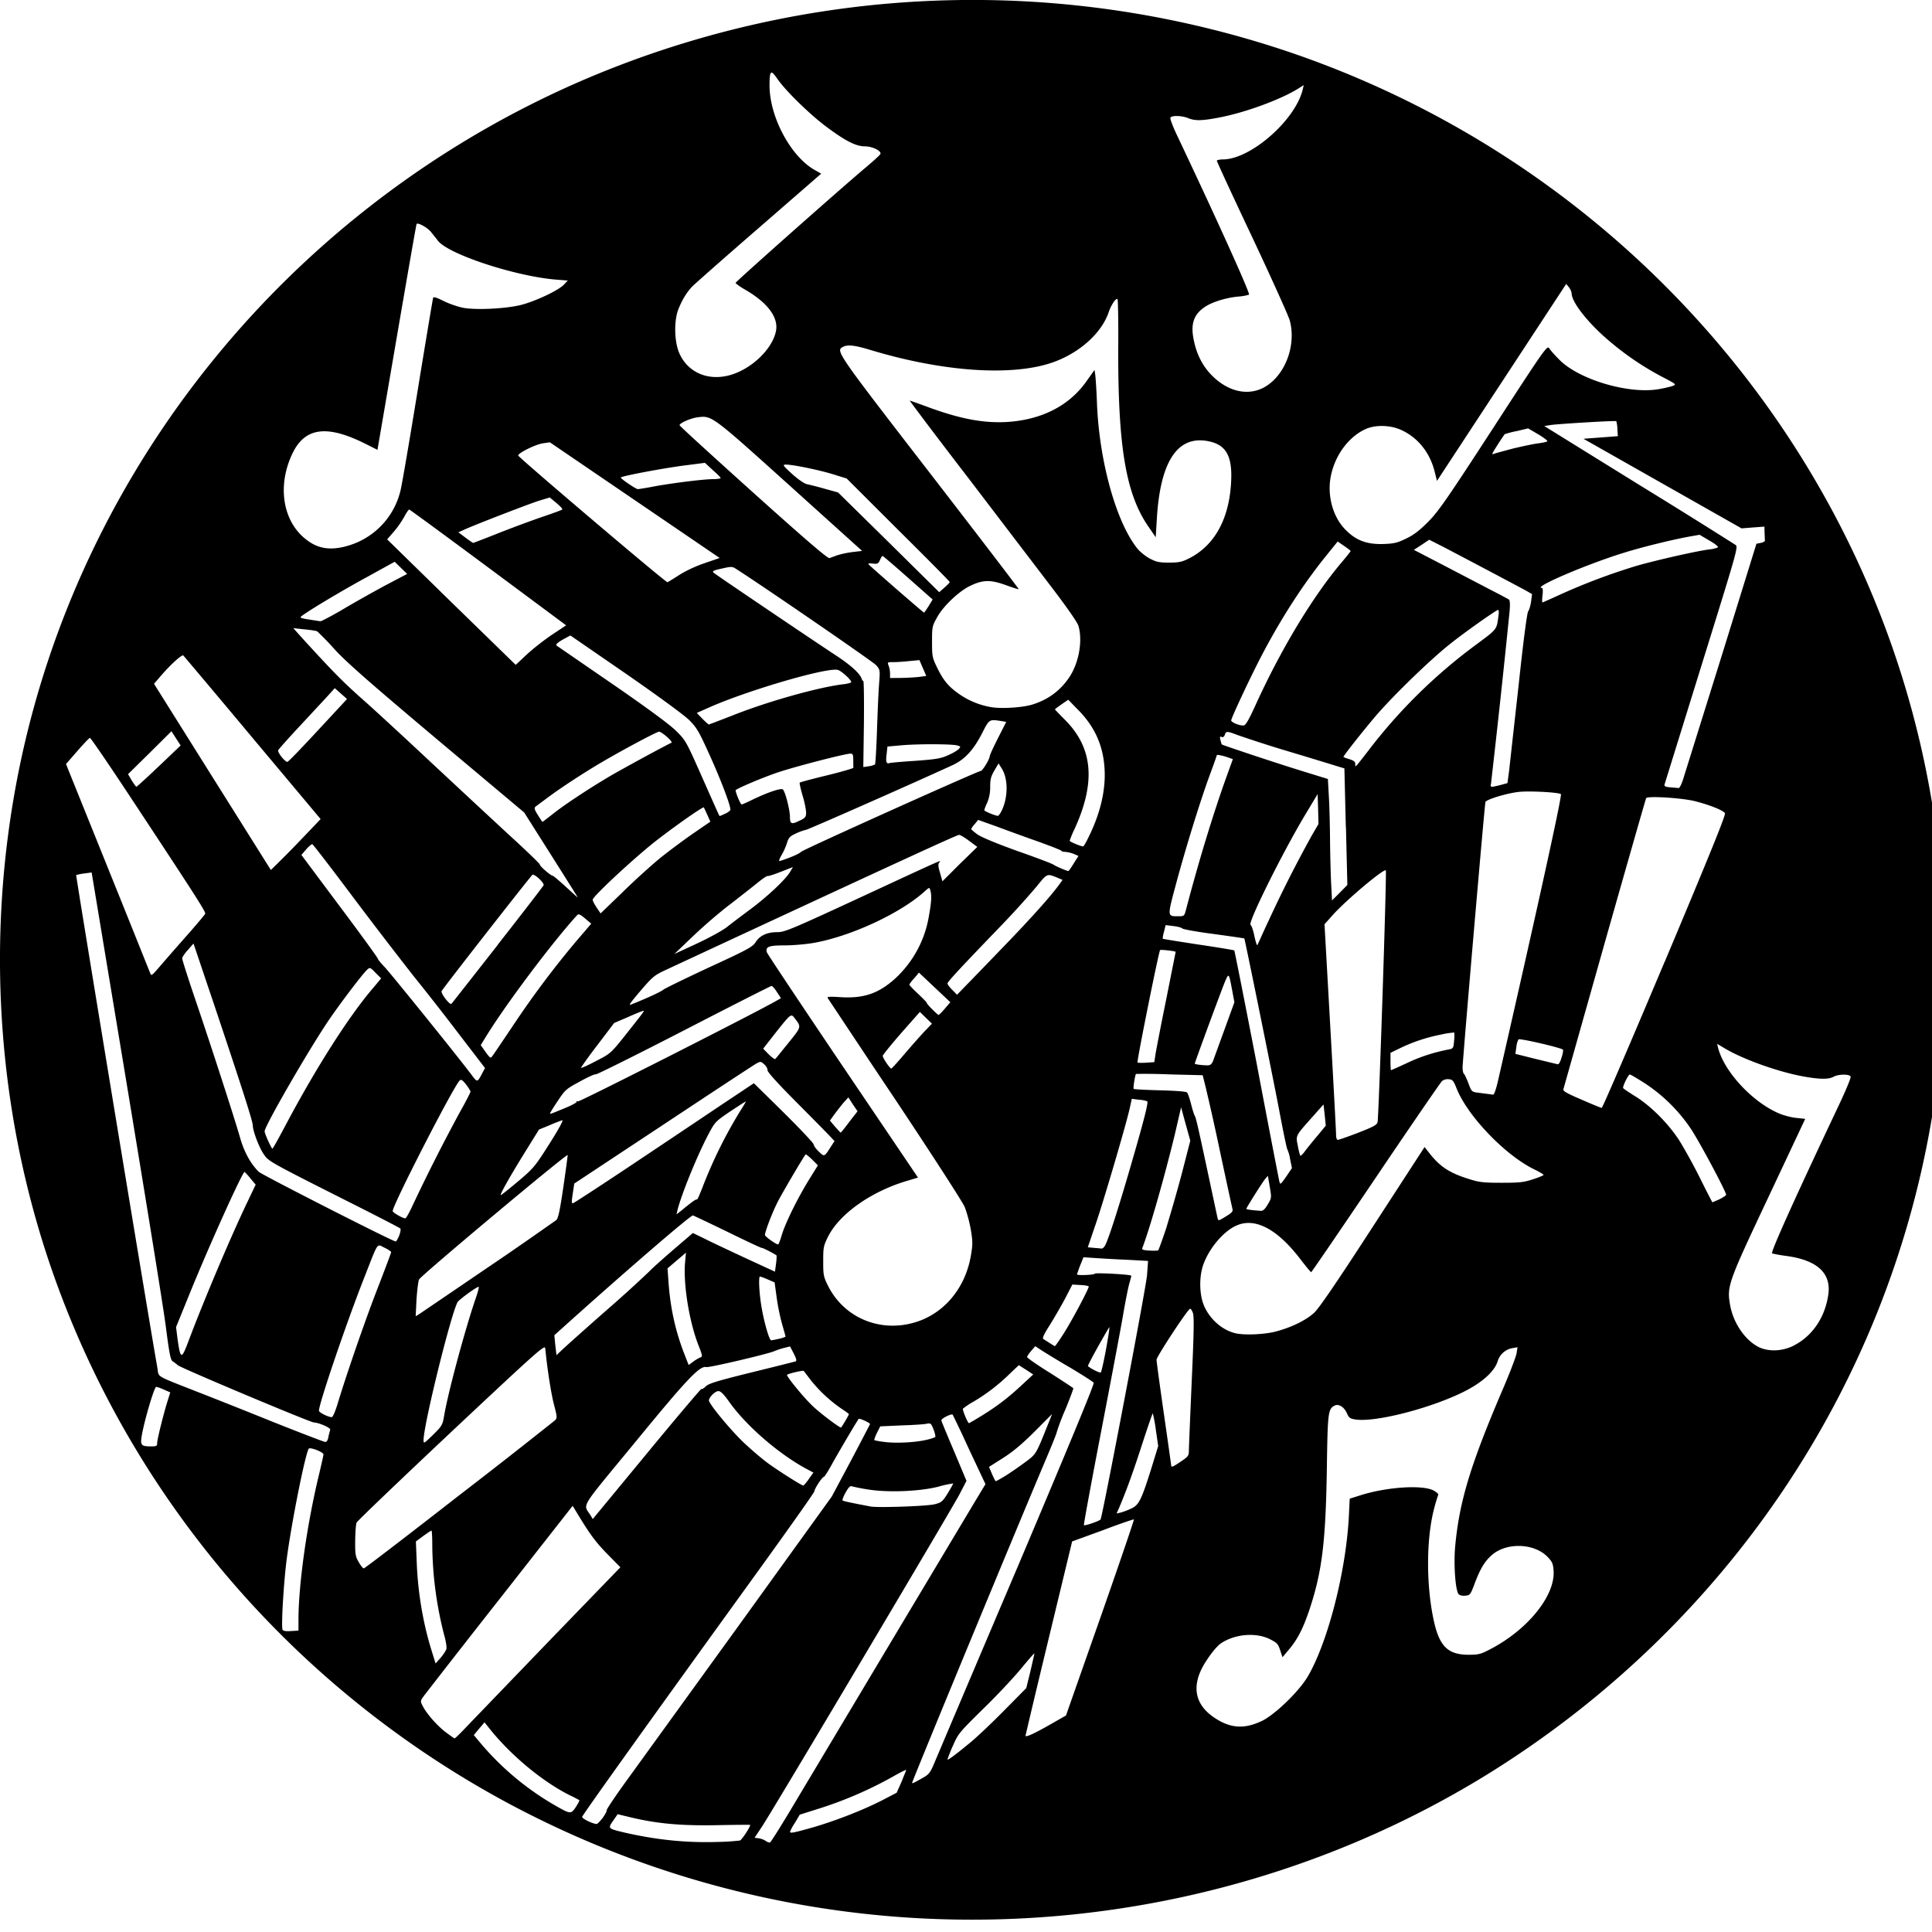 <svg xmlns="http://www.w3.org/2000/svg" width="64pt" height="64pt" viewBox="0 0 64 64"><path d="M30.488 63.547a32.5 32.5 0 0 1-13.843-3.914c-6.832-3.73-12.063-9.774-14.73-17.012C-.079 37.203-.528 31.223.624 25.52 2.652 15.484 9.575 6.95 19.066 2.762A32.708 32.708 0 0 1 43.2 1.895C54.09 5.793 62.06 15.21 63.977 26.453c.332 1.942.437 3.242.437 5.344 0 2.098-.105 3.402-.437 5.34-1.516 8.847-6.77 16.644-14.493 21.508-5.617 3.53-12.297 5.253-18.996 4.902zm-5.976-2.578c.058-.016.34-.442.34-.516 0-.008-.485-.004-1.086.008-1.192.023-1.973-.047-2.836-.25l-.47-.113-.148.215c-.183.261-.18.261.399.398 1.066.242 2.047.34 3.094.305.238-.004.472-.02.707-.047zm1.672-1.004l3.191-5.34 2.914-4.871.356-.59-.536-1.137c-.18-.394-.359-.777-.55-1.164-.047-.043-.391.133-.375.192.007.035.199.5.425 1.03l.407.97-.235.453c-.273.515-6.183 10.469-6.547 11.012l-.238.359.133.016c.074.011.18.046.23.085.059.04.121.063.149.055.023-.008.328-.488.676-1.07zm.714.578c.75-.215 1.676-.574 2.317-.902l.488-.254.16-.36c.078-.199.153-.375.157-.39 0-.024-.192.074-.426.207-.805.453-1.66.82-2.543 1.093l-.559.176-.156.266a1.56 1.56 0 0 0-.164.297c-.004.062.101.043.726-.133zm-6.93-.328c.083-.117.141-.227.126-.242-.016-.016.27-.446.64-.957l3.75-5.184 3.07-4.258.63-1.18c.343-.648.628-1.199.636-1.218.008-.043-.351-.203-.375-.172-.062.074-.699 1.16-.886 1.5-.125.23-.247.418-.266.418-.055 0-.313.394-.316.48-.004.047-1.07 1.547-2.375 3.348-3.235 4.477-5.301 7.367-5.317 7.434-.012.058.34.23.477.238.031 0 .12-.094.207-.207zm-.863-.403c.06-.093.094-.171.086-.18-.093-.05-.191-.105-.289-.148-.933-.46-2.015-1.363-2.73-2.277l-.121-.152-.18.21-.176.212.262.312a9.295 9.295 0 0 0 2.469 2.04c.488.276.492.276.68-.017zm11.442-.906c.242-.136.265-.168.445-.601.106-.25 1.336-3.153 2.738-6.446 1.637-3.87 2.528-6.011 2.5-6.054-.023-.035-.363-.25-.753-.485a33.713 33.713 0 0 1-.946-.57l-.238-.156-.133.156c-.074.086-.137.18-.137.203 0 .027.34.266.758.524.414.265.762.492.774.511.008.012-.11.328-.262.7a7.488 7.488 0 0 0-.285.746c0 .039-.184.492-.403 1.007-.742 1.743-4.023 9.668-4.378 10.582-.032.079-.012.07.32-.117zm1.621-1.203c.227-.191.734-.672 1.117-1.062l.711-.72.137-.554c.07-.308.133-.578.133-.594 0-.02-.203.211-.446.508-.25.301-.816.907-1.265 1.34-.785.774-.813.809-.989 1.211-.07.148-.125.297-.18.45 0 .046.27-.157.782-.579zm-16.723-.492l2.73-2.836 2.376-2.457-.446-.453c-.394-.406-.57-.645-1.054-1.45l-.082-.132-2.383 3.039a549.527 549.527 0 0 0-2.527 3.234c-.133.18-.141.192-.067.336.121.254.465.649.754.875.156.117.297.219.313.219.02 0 .191-.168.386-.375zm19.332-.078l.535-.305 1.137-3.234c.625-1.782 1.125-3.25 1.114-3.262-.012-.008-.477.148-1.032.36l-1.015.37-.774 3.204c-.258 1.074-.52 2.152-.77 3.23-.003.063.266-.055.805-.363zm7.02-.121c.441-.215 1.23-.977 1.523-1.473.668-1.137 1.27-3.484 1.364-5.328l.027-.566.375-.118c.902-.28 2.086-.347 2.426-.14.09.054.144.11.133.125A5.962 5.962 0 0 0 47.5 50c-.25.977-.258 2.457-.02 3.61.188.917.465 1.203 1.168 1.206.32 0 .403-.02.672-.16 1.266-.64 2.2-1.789 2.145-2.62-.016-.243-.047-.302-.207-.47-.442-.445-1.336-.476-1.824-.066-.246.21-.403.469-.586.965-.141.367-.149.379-.309.394-.102.012-.191-.015-.223-.054-.105-.125-.168-1.004-.109-1.602.137-1.46.5-2.664 1.54-5.101.253-.582.472-1.157.491-1.27l.032-.203-.157.027a.626.626 0 0 0-.5.434c-.105.351-.554.746-1.215 1.058-1.113.532-2.855.97-3.492.875-.18-.027-.218-.054-.281-.191-.09-.219-.277-.34-.414-.27-.219.118-.23.215-.258 2.122-.039 2.414-.16 3.386-.578 4.644-.215.637-.398.988-.695 1.336l-.196.234-.078-.234c-.066-.207-.101-.242-.336-.363-.468-.235-1.172-.172-1.629.14-.191.133-.554.633-.683.946-.262.617-.098 1.136.472 1.515.528.356.997.383 1.57.106zm-27.008-2.387c.012-.055-.016-.262-.074-.457a12.314 12.314 0 0 1-.395-2.941c0-.29-.011-.524-.027-.524s-.137.082-.273.18l-.243.18.028.703c.039.992.207 2 .496 2.925l.129.414.168-.19c.09-.106.175-.24.191-.29zm-4.902-.96c0-1.169.277-3.15.683-4.83.078-.327.145-.62.145-.655 0-.078-.434-.246-.485-.192-.109.125-.582 2.485-.738 3.703-.097.774-.18 2.168-.133 2.293.02.043.098.059.274.047l.254-.015zm5.312-4.122c1.067-.82 2.125-1.648 3.18-2.488.082-.078.082-.106-.031-.54-.098-.378-.227-1.226-.285-1.847-.012-.133-.208.039-3.11 2.762-1.7 1.601-3.117 2.953-3.14 3.008-.024.05-.043.324-.047.605-.004.45.011.523.117.703.066.117.137.211.172.207.027 0 1.441-1.082 3.144-2.41zm21.258.793c.055-.059 1.508-7.68 1.54-8.094l.034-.472-.652-.036c-.36-.015-.715-.035-1.074-.058l-.414-.028-.11.274c-.039.094-.07.195-.105.293 0 .043.578.02.594-.024.015-.035 1.16.024 1.203.067.007.008-.02.117-.059.246-.039.129-.14.637-.223 1.129-.086.488-.414 2.23-.73 3.87-.316 1.642-.566 2.997-.555 3.02.016.032.492-.128.551-.187zm-13.223-4.324c.016.015.086-.024.153-.094.101-.09.39-.18 1.515-.457.489-.121.97-.238 1.453-.363.043-.016.028-.086-.062-.262l-.121-.234-.184.046a2.365 2.365 0 0 0-.355.118c-.258.101-2.137.543-2.235.52-.218-.052-.636.39-2.343 2.472-1.907 2.316-1.739 2.039-1.489 2.445l.07.117 1.79-2.168c.98-1.191 1.797-2.152 1.808-2.14zm14.215 3.972c.274-.117.352-.265.692-1.347l.226-.735-.078-.535a4.54 4.54 0 0 0-.102-.55c-.007-.008-.171.464-.363 1.058-.312.96-.511 1.504-.754 2.078l-.082.184.121-.028c.067-.015.22-.07.34-.125zm-6.48-.156c.218-.055.258-.09.43-.367.101-.168.183-.313.175-.32a3.288 3.288 0 0 0-.48.105c-.625.16-1.672.203-2.344.094a5.977 5.977 0 0 1-.54-.106c-.05-.02-.112.051-.202.215-.074.133-.113.246-.094.258.027.023.375.094.938.2.25.042 1.878-.012 2.117-.079zM26.789 49l.156-.219-.277-.148c-.918-.508-1.945-1.406-2.496-2.172-.195-.277-.297-.379-.375-.379-.106 0-.313.207-.313.309 0 .109.657.91 1.098 1.343.25.243.633.57.848.73.37.27 1.12.743 1.18.747.015 0 .097-.094.18-.211zm6.469-.082c.137-.082.43-.281.648-.441.442-.329.383-.235.852-1.399l.094-.238-.575.578c-.402.402-.715.668-1.043.875l-.472.3.101.239c.059.133.11.234.125.234.012 0 .133-.066.27-.148zm5.867-.508c.23-.152.258-.191.258-.347 0-.098.043-1.13.094-2.301.074-1.645.082-2.16.039-2.27-.032-.086-.07-.144-.094-.137-.09.032-1.11 1.586-1.11 1.688 0 .059.11.867.243 1.789.133.922.242 1.695.242 1.715 0 .07.066.043.328-.137zm-33.918-.613c0-.117.215-.984.36-1.438l.074-.234-.207-.09a1.278 1.278 0 0 0-.258-.094c-.063-.004-.371 1.04-.469 1.555-.07.383-.043.414.29.418.187 0 .21-.012.21-.117zm9.504-.89c.133-.794.707-2.91 1.047-3.895.07-.2.113-.371.101-.383-.03-.031-.652.418-.703.508-.226.422-1.125 4.066-1.125 4.57 0 .125.012.117.313-.176.293-.289.316-.324.367-.625zm15.969.792c.105-.023.203-.05.3-.094.016-.015-.007-.128-.054-.25-.082-.21-.094-.218-.242-.19-.079.019-.461.042-.84.054l-.684.031-.11.215c-.058.12-.097.23-.085.242.012.008.16.04.332.059.367.05 1.008.02 1.383-.067zm-19.801-.101c.016-.082.039-.157.059-.235.023-.062-.352-.23-.54-.242-.144-.012-4.418-1.809-4.511-1.898-.051-.047-.11-.09-.164-.125-.07-.035-.114-.25-.227-1.13-.074-.597-.664-4.23-1.3-8.073l-1.16-6.993-.243.032a1.65 1.65 0 0 0-.27.054C2.508 29 4.918 43.648 5.215 45.32c.05.313-.09.23 1.281.77.484.187 1.625.64 2.535 1.008.91.363 1.696.664 1.739.668.054 0 .09-.051.109-.168zm17.117-.516c.067-.117.125-.223.125-.234 0-.016-.105-.09-.23-.172a4.714 4.714 0 0 1-1.024-.946l-.242-.316c-.027-.027-.555.098-.555.133.004.074.535.726.832 1.012.243.238.895.73.957.73.008 0 .07-.098.137-.207zm4.516-.18c.508-.312.875-.59 1.34-1.023l.375-.348-.239-.156-.238-.152-.293.277c-.36.355-.762.668-1.2.926-.128.07-.245.148-.359.238-.023.035.16.48.2.48.011 0 .199-.109.414-.242zm-21.336-.375c.297-.988.93-2.82 1.34-3.87.242-.626.441-1.153.441-1.177 0-.023-.098-.09-.219-.148-.261-.125-.195-.227-.648.93-.598 1.508-1.524 4.23-1.524 4.468 0 .06.29.208.422.215.035.004.114-.18.188-.418zm25.469-1.863c.074-.422.125-.738.097-.695-.316.527-.719 1.27-.703 1.285.086.082.402.238.426.21.02-.015.101-.374.18-.8zm-13.438.3c.066-.026.063-.066-.066-.39-.313-.8-.512-2.043-.446-2.77l.028-.308-.61.52.032.457c.062.867.23 1.617.52 2.367l.148.379.152-.114c.086-.062.191-.125.242-.14zM6.23 44.462c.512-1.363 1.426-3.523 1.973-4.66l.266-.559-.176-.21a1.982 1.982 0 0 0-.191-.212c-.07 0-1.149 2.387-1.797 3.977l-.473 1.164.05.398c.095.668.13.684.348.102zm13.82-1.023c.497-.43.985-.872 1.462-1.325.082-.09.441-.41.797-.718l.644-.551.402.195c.22.113.832.398 1.36.645l.957.441.035-.262c.02-.144.023-.27.016-.277-.075-.059-.48-.266-.48-.246 0 .015-.509-.223-1.13-.528-.62-.3-1.144-.55-1.16-.55-.09 0-2.344 1.945-4.351 3.754l-.239.214.032.329.039.332.148-.141c.082-.082.742-.672 1.469-1.313zm39.36 1.14c.625-.316 1.047-.933 1.156-1.7.098-.71-.375-1.14-1.406-1.276a4.475 4.475 0 0 1-.457-.082c-.055-.032.703-1.72 2.176-4.836.25-.524.441-.98.426-1.02-.035-.09-.407-.086-.567.004-.168.094-.496.086-1.066-.023-.832-.16-1.992-.579-2.578-.942l-.211-.125.031.133c.2.781 1.121 1.781 2 2.164.16.07.422.14.586.156l.3.032-1.218 2.59c-1.348 2.859-1.379 2.952-1.27 3.577.106.602.504 1.176.961 1.399.329.152.766.133 1.137-.05zm-24.176-.402c.262-.406.832-1.477.832-1.559 0-.02-.12-.043-.273-.05l-.27-.016-.242.469c-.136.253-.367.652-.511.882-.2.313-.25.43-.204.457.036.02.13.082.211.133.078.051.153.098.168.098.012.004.145-.188.29-.414zm-9.425.172a1.02 1.02 0 0 0 .214-.07c0-.012-.054-.204-.117-.423a7.051 7.051 0 0 1-.18-.89l-.066-.485-.226-.097a1.917 1.917 0 0 0-.258-.098c-.051 0-.031.492.039.942.078.5.262 1.171.332 1.171.023 0 .14-.023.262-.05zm16.43-.235c.523-.133 1.023-.375 1.296-.629.156-.144.723-.972 1.778-2.597l1.71-2.633.168-.258.184.234c.348.434.66.633 1.32.836.309.098.47.114 1.047.114.59 0 .735-.016 1.035-.114.196-.062.356-.129.356-.148 0-.016-.137-.098-.305-.18-.965-.468-2.215-1.77-2.578-2.687-.098-.25-.133-.29-.254-.301a.307.307 0 0 0-.23.063c-.047.046-1.04 1.488-2.196 3.203-1.16 1.718-2.12 3.125-2.136 3.125-.016 0-.172-.188-.348-.418-.77-1.012-1.512-1.403-2.129-1.125-.426.187-.902.75-1.094 1.289-.14.386-.136.953.004 1.32.18.465.602.848 1.055.957.297.07.93.043 1.316-.05zm-12.079-.27c1.02-.234 1.793-1.093 1.996-2.218.07-.402.07-.484.004-.89-.047-.255-.11-.5-.2-.747-.07-.168-1.062-1.703-2.315-3.586-.747-1.113-1.485-2.226-2.227-3.343-.027-.043.07-.051.418-.028.789.051 1.289-.129 1.848-.644a3.62 3.62 0 0 0 1.09-2.059c.081-.453.093-.66.046-.832-.03-.11-.035-.11-.207.047-.812.727-2.465 1.488-3.683 1.695-.239.04-.657.078-.934.078-.527 0-.644.043-.594.227.012.047 1.145 1.746 2.512 3.773l2.496 3.692-.402.12c-1.172.356-2.203 1.09-2.578 1.837-.153.308-.16.363-.16.812 0 .45.007.508.156.809.504 1.012 1.61 1.523 2.734 1.258zM16.2 41.958c.75-.504 1.491-1.023 2.23-1.543.062-.059.12-.328.23-1.082.082-.555.145-1.035.145-1.07 0-.078-4.848 3.98-4.922 4.12-.028.052-.063.348-.086.661l-.027.559.14-.086c.078-.055 1.11-.754 2.29-1.559zm22.429-1.262c.18-.597.355-1.199.516-1.804l.285-1.106-.094-.336c-.05-.183-.121-.437-.152-.554l-.059-.215-.2.867c-.34 1.406-.84 3.164-1.085 3.797-.02.05.031.07.234.082.145.008.274.004.293-.008.016-.016.133-.34.262-.723zm-2.012.54c.113-.212.457-1.286.887-2.778.406-1.398.539-1.937.5-1.977a1.029 1.029 0 0 0-.27-.05l-.242-.032-.062.286c-.098.468-.852 3.043-1.133 3.863l-.262.77.2.019c.109.008.226.02.257.023.031.004.09-.047.125-.12zm-10.722-.317c.113-.387.515-1.207.902-1.836l.297-.48-.192-.192c-.109-.105-.203-.18-.215-.168-.066.07-.777 1.281-.921 1.563-.18.351-.426.992-.426 1.105 0 .05.36.309.437.313.016 0 .07-.137.118-.309zm-12.672.012c.043-.11.058-.215.039-.235-.02-.023-.836-.445-1.817-.937-2.527-1.274-2.55-1.293-2.699-1.512-.152-.203-.371-.781-.371-.96-.004-.145-.313-1.114-1.23-3.852l-.735-2.18-.183.21c-.106.114-.192.243-.192.282 0 .043.195.66.438 1.371.535 1.578 1.312 3.973 1.488 4.598.133.457.344.836.61 1.101.109.102 4.429 2.305 4.538 2.309.02 0 .067-.086.114-.195zm27.605-.88c-.016-.058-.203-.921-.418-1.929a82.844 82.844 0 0 0-.484-2.164l-.086-.34-1.094-.027a18.254 18.254 0 0 0-1.113-.016c-.035.035-.102.473-.078.496.02.016.41.035.879.047.554.016.863.04.89.074.028.028.086.204.133.387.047.192.105.363.125.39.035.052.125.446.48 2.114l.27 1.262c.027.105.027.105.273-.047.196-.117.243-.168.223-.246zm-27.14-.16a61.057 61.057 0 0 1 1.578-3.109c.18-.316.32-.597.32-.62 0-.024-.066-.13-.149-.24-.124-.155-.167-.175-.214-.124-.223.234-2.215 4.121-2.215 4.32 0 .047.324.238.418.242.027 0 .144-.21.261-.468zm9.257-.085c.07-.051.133-.086.14-.07.017.015.09-.16.18-.387.337-.88.75-1.72 1.243-2.524.11-.172.199-.324.199-.336 0-.011-.227.137-.512.325-.496.335-.511.355-.726.757-.375.711-.89 1.977-1.028 2.52l-.03.137.202-.16c.11-.094.258-.208.332-.262zm19.051.093c.129-.218.129-.222.066-.586L42 38.95l-.094.11c-.097.12-.62.949-.62.984 0 .02.183.047.472.066.078.008.14-.047.238-.21zM20.75 38.707c.93-.621 2.262-1.512 2.953-1.977l1.27-.847.988.972c.543.54.992 1.012.992 1.055 0 .04.074.145.168.235.192.183.18.19.418-.184l.106-.16-.165-.176c-.09-.098-.593-.605-1.113-1.129-.601-.605-.949-.988-.941-1.043.004-.047-.04-.133-.106-.191-.11-.102-.125-.106-.258-.035-.074.039-1.464.953-3.085 2.027l-2.954 1.953-.05.336c-.043.289-.04.332.015.312.043-.015.832-.53 1.762-1.148zm36.21 1.02c.122-.063.22-.125.22-.149 0-.105-.918-1.824-1.188-2.215a5.424 5.424 0 0 0-1.496-1.472c-.25-.16-.48-.297-.508-.297-.043 0-.222.351-.222.445 0 .016.172.133.379.262.515.312 1.105.898 1.472 1.46.16.255.477.817.696 1.262.222.446.406.805.414.805.003 0 .109-.047.234-.101zm-39.796-.594c.52-.442.555-.485 1.043-1.254.309-.488.469-.785.418-.77-.145.051-.285.106-.426.168l-.344.141-.44.71c-.52.837-.872 1.462-.825 1.462.015 0 .277-.207.574-.457zm25.574-.727a1.28 1.28 0 0 0-.093-.332c-.02-.027-.137-.59-.262-1.254-.211-1.117-1.145-5.715-1.164-5.734-.336-.055-.672-.098-1.004-.145-.547-.07-1.02-.156-1.047-.183-.027-.031-.168-.067-.305-.082l-.25-.031-.054.222a.924.924 0 0 0-.043.23c.007.008.543.094 1.183.192.64.094 1.176.184 1.188.195.011.012.351 1.72.75 3.79.39 2.066.73 3.812.746 3.874.023.102.047.086.222-.168l.192-.285zm.496-.281c.07-.09.25-.316.407-.5l.277-.336-.035-.352-.04-.351-.382.43c-.559.629-.54.59-.465.96.031.172.07.313.086.313a.606.606 0 0 0 .152-.164zM9.45 37.293c1.02-1.926 2.114-3.64 2.918-4.574l.258-.309-.184-.183c-.175-.184-.191-.188-.277-.106-.148.129-.91 1.137-1.289 1.695-.676 1.004-2.113 3.493-2.11 3.66 0 .079.227.575.258.575.016 0 .204-.34.426-.758zm35.543.23c.488-.191.613-.253.64-.347.04-.133.31-8.309.274-8.344-.066-.066-1.324.992-1.758 1.48l-.273.305.191 3.39c.106 1.868.192 3.473.192 3.575 0 .113.023.18.062.176.035 0 .336-.106.672-.235zm-16.86-.359l.274-.352-.156-.23-.148-.23-.153.168c-.082.097-.215.27-.304.386l-.153.215.168.2c.098.109.18.199.188.199.007 0 .14-.16.285-.356zM18.73 36.7c.204-.082.368-.172.368-.195 0-.027.023-.035.05-.02.04.024 5.368-2.675 6.45-3.265l.273-.153-.133-.203c-.07-.11-.152-.203-.18-.203-.027 0-1.343.668-2.925 1.485-1.578.812-2.887 1.464-2.903 1.445-.011-.02-.242.082-.511.23-.457.246-.496.278-.73.63-.134.198-.25.386-.259.41-.023.058-.02.054.5-.16zm36.418-4.844c1.477-3.515 2.028-4.867 1.993-4.918-.055-.093-.493-.269-.977-.394-.414-.11-1.582-.184-1.633-.105-.015.027-.633 2.187-1.375 4.804l-1.367 4.84c-.02.059.117.137.602.344.34.148.64.273.668.273.027 0 .964-2.18 2.086-4.844zm-5.53 3.97c1.347-5.895 2.136-9.493 2.089-9.52-.094-.059-.957-.106-1.34-.078-.379.027-1.129.25-1.16.34-.027.078-.758 8.581-.758 8.8.004.094.02.188.043.2.024.015.09.156.149.312.105.281.113.289.312.316.168.02.336.043.508.067.031.004.098-.176.156-.434zm-33.641-.278l.09-.168-.837-1.09a92.443 92.443 0 0 0-1.52-1.945c-.675-.86-1.339-1.73-2-2.606-.722-.968-1.339-1.765-1.362-1.773-.028-.008-.121.074-.207.172l-.157.183 1.266 1.696c.7.933 1.266 1.714 1.266 1.742 0 .023.109.156.238.289.207.223 2.434 2.976 2.879 3.574.18.238.18.238.344-.074zm30.628-.332c.434-.207.899-.36 1.415-.457.117-.024.132-.055.148-.281.012-.09.012-.18.008-.274a2.692 2.692 0 0 0-.438.067c-.48.093-.953.25-1.394.468l-.282.137v.285c0 .16.008.29.016.29.012 0 .25-.106.527-.235zm-25.902-.91c.64-.809.652-.825.606-.82-.024 0-.247.09-.5.203l-.465.199-.547.722c-.305.395-.547.743-.55.762 0 .02.222-.078.487-.219.489-.25.496-.257.97-.847zm9.317.543c.25-.29.543-.621.652-.73l.2-.208-.4-.39-.617.699c-.34.39-.613.73-.613.754 0 .078.246.437.285.422.024-.008.246-.254.493-.547zm10.175.265l.38-1.043.316-.87-.075-.403c-.109-.578-.109-.578-.242-.266-.125.301-.996 2.664-.996 2.703 0 .024.277.059.438.055.09-.004.132-.047.18-.176zm11.535-.086c.04-.12.06-.242.043-.257-.054-.063-1.433-.383-1.472-.34a.7.7 0 0 0-.07.254l-.032.226.672.168c.375.09.703.172.734.176.036.004.09-.098.125-.227zm-13.453-.105c.024-.145.18-.961.356-1.82.168-.852.312-1.563.312-1.57 0-.028-.492-.083-.515-.06-.043.04-.75 3.555-.75 3.723 0 .012.125.016.277.008l.281-.02zm-12.156-.379c.434-.54.43-.52.2-.82-.118-.153-.122-.149-.641.504l-.399.511.184.188c.101.101.203.172.219.152.023-.02.214-.262.437-.535zM16.977 34a31.089 31.089 0 0 1 2.101-2.809l.508-.593-.203-.172c-.164-.137-.215-.16-.262-.113-.8.875-2.332 2.906-3.016 4.015l-.18.293.16.227c.153.21.169.218.224.136.039-.047.336-.492.668-.984zm14.324-.59l.18-.21-1.04-.981-.156.187a1.057 1.057 0 0 0-.164.211c0 .016.133.156.3.313.165.156.294.289.282.293-.031.011.352.398.39.398.012 0 .11-.094.208-.21zM16.484 31.3c.825-1.05 1.512-1.945 1.524-1.976.027-.078-.305-.387-.371-.344-.055.036-2.977 3.774-3.008 3.852-.031.082.277.473.324.422.024-.024.711-.902 1.535-1.953zm4.926 1.766c.281-.12.535-.25.563-.28.027-.032.703-.36 1.496-.731 1.3-.598 1.457-.684 1.558-.84.141-.223.38-.336.72-.336.245 0 .452-.086 2.773-1.16 2.847-1.32 2.664-1.239 2.593-1.145-.043.051-.035.137.028.344l.078.277.574-.574.582-.566-.27-.2c-.144-.109-.296-.199-.335-.199-.063 0-1.836.813-7.672 3.524l-2 .93c-.407.187-.465.234-.809.628-.375.442-.457.547-.414.547.012 0 .258-.097.535-.219zm11.899-1.773c.906-.941 1.507-1.617 1.777-1.988l.113-.157-.164-.07c-.36-.144-.336-.156-.7.293-.382.45-.784.89-1.198 1.32-1.367 1.418-1.75 1.832-1.75 1.891 0 .027.07.125.16.211l.156.16.317-.328c.175-.176.753-.777 1.289-1.332zm-27.235-.172c.387-.433.711-.82.723-.851.023-.063-.277-.532-2.406-3.758-.754-1.145-1.391-2.078-1.414-2.07-.024.007-.211.203-.418.44l-.372.427.09.226 1.38 3.422c.71 1.758 1.3 3.238 1.323 3.29.028.077.055.066.215-.118.102-.117.492-.57.88-1.008zm17.977-.387c.133-.109.492-.379.8-.609.579-.43 1.18-.996 1.329-1.254l.086-.148-.41.16c-.223.09-.422.148-.434.137-.012-.012-.168.093-.336.23-.172.14-.582.46-.91.715-.332.25-.875.719-1.219 1.047l-.617.59.734-.34c.403-.188.84-.426.977-.532zm17.941-.164a42.932 42.932 0 0 1 1.461-2.89l.223-.383-.012-.496-.016-.496-.406.675c-.77 1.286-1.914 3.594-1.816 3.657.027.015.07.136.105.27.063.3.102.417.121.402.008-.012.157-.348.34-.743zm-2.707-.425c.422-1.61.899-3.172 1.332-4.38l.223-.617-.13-.046c-.163-.063-.401-.114-.401-.086 0 .011-.098.293-.22.62-.316.852-.796 2.403-1.12 3.602-.305 1.14-.309 1.114.062 1.114.196 0 .2-.008.254-.207zm-17.457-1.688c.281-.23.781-.602 1.106-.828l.597-.41-.101-.227a12.771 12.771 0 0 0-.114-.246c-.035-.031-1.043.68-1.656 1.164-.719.574-2.027 1.79-2.027 1.895 0 .035.062.156.133.261l.129.192.714-.688c.387-.383.942-.883 1.22-1.113zm22.754-1.07l-.047-1.934-.172-.05c-.097-.032-.824-.255-1.617-.493a42.69 42.69 0 0 1-1.734-.555c-.371-.14-.395-.14-.438-.015-.02.062-.054.09-.105.074-.059-.027-.067-.008-.04.102.012.047.024.097.044.144.03.027 1.828.625 2.64.875l.875.27.032.578c.02.316.035.957.039 1.422.004.465.02 1.11.035 1.433l.031.59.254-.254.254-.258-.047-1.93zm-26.328.933l-.89-1.406-2.876-2.414c-2.222-1.871-2.992-2.543-3.398-2.984a9.68 9.68 0 0 0-.582-.602c-.04-.02-.227-.047-.426-.066l-.367-.04.344.383c.988 1.079 1.27 1.364 1.87 1.903.368.32 1.419 1.289 2.344 2.156.926.863 2.114 1.969 2.645 2.457.527.484.965.902.965.934 0 .054.355.363.422.367.023 0 .215.164.43.36.214.195.39.359.402.359.004 0-.395-.637-.883-1.407zm17.312.285l.16-.25-.16-.07a1.078 1.078 0 0 0-.285-.066c-.07-.004-.125-.02-.117-.032.012-.015-.34-.152-.77-.308a81.784 81.784 0 0 1-1.39-.504l-.602-.215-.113.14a.601.601 0 0 0-.117.165c0 .012.094.094.207.176.133.093.621.297 1.324.55.617.215 1.149.418 1.192.45.054.043.41.199.492.214.015.004.093-.109.18-.25zm-25.53-.859l.585-.613-2.25-2.684a500.413 500.413 0 0 0-2.297-2.734c-.043-.047-.433.305-.777.71l-.195.227 1.933 3.082 1.938 3.086.238-.234a32 32 0 0 0 .824-.84zm16.136.656c.176-.066.336-.148.363-.183.05-.067 5.863-2.68 5.953-2.68.055 0 .285-.371.297-.48 0-.043.125-.313.274-.606l.273-.539-.18-.031c-.386-.059-.382-.059-.625.418-.277.539-.57.86-.968 1.043-1.254.578-4.758 2.125-4.856 2.144a1.81 1.81 0 0 0-.344.125c-.191.09-.234.133-.285.301-.047.14-.105.277-.18.406-.066.11-.101.203-.074.203.02 0 .18-.054.352-.12zm9.91-.715c.375-.769.55-1.535.508-2.214-.043-.782-.332-1.418-.903-1.985l-.3-.308-.223.152c-.121.086-.219.16-.219.168 0 .004.149.16.328.34.934.93 1.032 2.07.325 3.617a3.18 3.18 0 0 0-.164.395c0 .03.34.175.445.187.02.004.11-.156.203-.352zm-9.57-.511c.168-.086.191-.121.191-.258 0-.09-.05-.348-.117-.566-.066-.22-.106-.415-.094-.426.016-.016.422-.125.906-.242.485-.118.875-.235.872-.25-.004-.09-.004-.172-.004-.258 0-.18-.016-.211-.094-.211-.176 0-1.848.433-2.414.625-.52.176-1.39.547-1.39.59 0 .078.163.468.198.468.028 0 .172-.066.325-.14.511-.25.984-.414 1.043-.356.082.078.234.684.234.91 0 .243.055.258.344.11zm-8.2-.211c.383-.305 1.153-.813 1.848-1.227.414-.246 1.902-1.054 2.082-1.133.067-.027-.316-.363-.41-.367-.074 0-1.203.602-1.926 1.028-.61.359-1.422.894-1.8 1.183l-.364.27c-.05.047-.043.093.074.277.079.125.145.23.153.23.008 0 .16-.117.343-.261zm5.704-.008a.554.554 0 0 0 .175-.117c.047-.067-.3-.985-.703-1.871-.332-.735-.41-.867-.652-1.11-.168-.168-1.016-.789-2.11-1.547l-1.831-1.261-.153.082c-.262.137-.355.222-.297.258l1.828 1.257c1.141.786 1.895 1.34 2.11 1.551.324.317.34.344.82 1.422.652 1.473.625 1.41.64 1.41.012 0 .09-.035.173-.074zm9.152-.074c.227-.438.238-1.074.016-1.426l-.106-.168-.137.234c-.113.192-.14.29-.14.543.004.18-.031.36-.098.524a1.323 1.323 0 0 0-.098.25c0 .031.344.176.45.187.02 0 .07-.062.113-.144zm22.617-1.164l1.266-4.051 1.133-3.656.144-.028c.082-.015.14-.05.137-.082l-.012-.261-.004-.196-.383.028-.375.03-2.617-1.483-2.62-1.485 1.14-.086-.016-.242a1.105 1.105 0 0 0-.035-.254c-.02-.027-1.875.086-2.168.125l-.219.035 3.121 1.934c1.075.66 2.149 1.328 3.215 2.004.094.062.051.199-1.117 3.957l-1.234 3.976c-.016.063.023.082.191.098.117.008.238.02.273.023.036.008.114-.156.18-.386zm-50.523-.336l.722-.688-.152-.234-.152-.238-.72.715-.718.707.125.214c.07.11.14.207.153.203.011 0 .351-.304.742-.68zm44.433.625l.242-.067.06-.453c.026-.25.167-1.515.312-2.812.152-1.43.277-2.387.316-2.43.031-.039.074-.18.094-.316l.031-.25-.21-.121a375.52 375.52 0 0 0-2.75-1.454l-.446-.226-.25.168-.258.168 1.016.527 1.55.809c.297.152.559.293.586.312.032.028.04.176.016.418a400.151 400.151 0 0 1-.613 5.68c-.028.125-.02.125.304.047zm-20.71-.684c.015-.012.046-.515.066-1.12.02-.602.05-1.302.07-1.552.035-.453.035-.465-.098-.617-.097-.113-3.8-2.656-4.656-3.2-.113-.07-.152-.07-.46 0-.274.06-.321.083-.266.138.062.058 3.152 2.148 4.09 2.765.456.301.753.575.808.735.016.043.04.086.059.086.02 0 .027.64.02 1.425l-.02 1.426.183-.027a.636.636 0 0 0 .203-.059zm16.324-.433a17.633 17.633 0 0 1 3.546-3.504c.762-.567.72-.512.786-1.008.015-.098.007-.18-.012-.176-.059 0-1.145.766-1.613 1.145-.645.511-1.871 1.703-2.438 2.363-.453.535-1.074 1.32-1.074 1.363 0 .008.086.043.195.074.145.047.196.082.196.16 0 .126-.02.141.414-.417zm-14.98.312c.667-.05.831-.074 1.066-.18.156-.066.316-.16.363-.21.074-.079.07-.086-.059-.122-.195-.046-1.277-.05-1.828-.003l-.473.042-.027.243c-.035.27-.008.343.098.304.035-.011.426-.047.86-.074zm-19.794-1.012l.961-1.035-.406-.36-.274.302-.925.996c-.36.386-.66.726-.676.758-.027.074.234.398.308.386.032-.008.485-.476 1.012-1.047zm31.059-.84c.84-1.847 1.902-3.609 2.87-4.746.153-.183.278-.34.278-.351 0-.012-.094-.086-.215-.168l-.215-.148-.359.445c-.777.957-1.516 2.097-2.183 3.379-.336.644-.946 1.941-.985 2.097-.015.063.281.188.414.172.067-.004.176-.199.395-.68zm-17.305.34c1.156-.457 2.785-.914 3.61-1.02.148-.015.28-.046.296-.07.035-.05-.312-.374-.441-.41-.367-.09-3.02.688-4.285 1.254l-.387.172.188.195c.101.102.199.188.21.188.012 0 .375-.14.81-.309zm9.879-.343c.543-.16.965-.47 1.27-.938.308-.476.43-1.2.285-1.683-.043-.125-.38-.61-.899-1.29l-2.77-3.632c-1.07-1.39-1.929-2.535-1.917-2.535.011 0 .285.097.601.214 1.075.395 1.856.543 2.649.493 1.14-.079 2.047-.547 2.613-1.36l.258-.363.023.16c.012.086.04.484.055.879.066 1.957.637 4.012 1.348 4.887.078.097.257.242.398.32.219.113.3.137.645.137.332 0 .43-.024.656-.137.844-.422 1.332-1.3 1.398-2.512.051-.867-.156-1.25-.742-1.37-1.031-.212-1.61.663-1.719 2.6l-.035.579-.258-.375c-.73-1.074-.992-2.621-.984-5.852.008-.894-.008-1.64-.023-1.66-.051-.05-.211.188-.297.442-.239.691-.97 1.343-1.848 1.652-1.352.473-3.652.316-6.078-.422-.492-.148-.723-.172-.875-.09-.242.13-.219.164 2.871 4.164 1.633 2.114 2.96 3.852 2.953 3.86-.004.011-.203-.051-.437-.137-.5-.18-.754-.176-1.184.035-.363.176-.883.668-1.082 1.035-.164.29-.168.324-.168.809 0 .469.008.531.156.832.207.43.371.637.711.879a2.61 2.61 0 0 0 1.074.453c.336.062 1.02.02 1.352-.074zm-3.707-.926l.223-.031-.227-.524-.328.031c-.18.02-.418.036-.531.036-.203 0-.207.003-.16.12a.777.777 0 0 1 .046.266v.14l.38-.003c.21-.004.476-.02.597-.035zm-13.016-.735c.196-.187.575-.48.832-.656l.477-.316-2.582-1.918c-1.422-1.055-2.598-1.918-2.617-1.918-.02 0-.098.113-.172.254-.102.176-.215.34-.348.492l-.21.242 2.124 2.078 2.133 2.078c.004 0 .164-.148.36-.335zm-6.11-1.488c.462-.273.93-.535 1.403-.793l.75-.394-.414-.403-.949.524c-.918.5-2.117 1.226-2.168 1.308-.016.02.078.051.207.07.129.02.266.04.305.048.043.007.105.015.144.02.035.003.36-.169.723-.38zm19.427-.12l.133-.22-.813-.718c-.45-.399-.828-.723-.844-.723-.023 0-.058.062-.09.137-.05.117-.078.133-.242.113-.12-.012-.16-.004-.129.031.133.137 1.809 1.594 1.832 1.594.012 0 .078-.098.153-.215zm20.914-.38a20.68 20.68 0 0 1 2.554-.96c.66-.188 2.004-.493 2.403-.54.14-.015.265-.054.277-.074.016-.02-.117-.125-.293-.223l-.316-.187-.352.062c-.574.106-1.531.34-2.136.528-1.258.386-3.086 1.172-2.731 1.172.023 0 .035.101.016.238-.016.133-.016.242-.004.242.011 0 .273-.117.582-.258zm-20.215-.418c0-.02-.773-.8-1.711-1.73l-1.703-1.7-.438-.136c-.464-.145-1.355-.328-1.574-.324-.12 0-.11.023.207.312.195.176.406.32.488.336.079.016.348.082.59.152l.442.122 1.675 1.648 1.676 1.656.172-.152c.094-.082.176-.164.176-.184zm-8.984-.218c.199-.133.55-.301.851-.403l.512-.176-5.625-3.832-.223.032c-.23.03-.797.304-.828.402-.02.043 4.875 4.2 4.945 4.2.012 0 .18-.102.368-.224zm5.28-.676c.165-.047.337-.082.5-.102l.302-.035-2.391-2.156c-2.566-2.313-2.586-2.328-3.031-2.274-.239.024-.625.192-.625.266 0 .027 1.105 1.031 2.445 2.238 1.77 1.59 2.469 2.188 2.523 2.164.094-.035.184-.07.278-.101zm-16.331-.282a2.506 2.506 0 0 0 1.84-1.851c.046-.172.3-1.664.57-3.32.27-1.657.5-3.032.512-3.07.015-.04.125-.005.351.109.18.09.465.187.637.222.43.082 1.437.032 1.937-.097.477-.125 1.215-.473 1.403-.664l.133-.141-.399-.031c-1.348-.114-3.547-.836-3.902-1.285-.059-.079-.164-.211-.235-.297-.109-.137-.421-.313-.472-.262-.012.012-.281 1.566-.606 3.453l-.64 3.734-.051.297-.418-.21c-1.281-.637-2.004-.528-2.414.363-.504 1.086-.29 2.27.515 2.851.36.266.743.324 1.239.2zm35.156-.265c.242-.113.441-.266.723-.55.34-.34.625-.75 2.168-3.126 1.73-2.664 1.78-2.734 1.851-2.621.04.066.196.238.348.39.66.649 2.27 1.122 3.254.962.191-.032.406-.082.48-.11.133-.047.13-.055-.32-.289a9.524 9.524 0 0 1-1.766-1.191c-.707-.594-1.258-1.293-1.258-1.59a.439.439 0 0 0-.09-.2l-.09-.109-4.28 6.524-.079-.313c-.16-.633-.558-1.125-1.109-1.375-.36-.164-.852-.176-1.18-.027-.597.273-1.062.941-1.168 1.672-.082.59.098 1.215.457 1.61.368.398.735.546 1.329.523.332-.012.449-.043.73-.18zm-30.047-.188c.477-.187.961-.367 1.442-.535.34-.113.625-.219.648-.238.02-.016-.066-.11-.191-.215l-.223-.184-.352.106c-.351.113-1.933.723-2.414.93l-.261.117.234.176c.129.097.242.175.258.175.011 0 .398-.148.86-.332zm5.176-1.547c.668-.117 1.625-.234 1.934-.234.128 0 .23-.02.226-.035 0-.027-.121-.14-.266-.27l-.253-.234-.606.078c-.683.082-2.183.363-2.183.41 0 .04.5.383.566.383.027 0 .285-.039.582-.098zm28.422-1.25c.297-.07.66-.148.816-.168.156-.019.293-.05.309-.07.012-.02-.125-.125-.309-.234l-.328-.192-.379.09a2.981 2.981 0 0 0-.398.102 10.09 10.09 0 0 0-.367.566c-.059.106-.055.114.03.078.052-.02.333-.093.626-.172zm-8.336-1.984c.73-.34 1.16-1.375.93-2.25-.04-.148-.598-1.387-1.243-2.758-.648-1.37-1.175-2.511-1.175-2.539 0-.02.093-.043.207-.043.922-.008 2.402-1.308 2.64-2.324l.032-.137-.208.13c-.585.359-1.742.78-2.578.94-.586.114-.82.118-1.05.02-.22-.086-.551-.09-.582-.008-.012.035.078.278.203.543 1.336 2.817 2.453 5.29 2.402 5.317a1.612 1.612 0 0 1-.36.062c-.433.043-.894.192-1.132.364-.352.25-.45.57-.332 1.105.094.453.293.84.59 1.14.511.516 1.129.676 1.656.438zm-17.645-.437c.739-.192 1.465-.895 1.559-1.504.062-.434-.293-.907-1.012-1.325-.183-.105-.332-.214-.332-.234 0-.039 3.48-3.125 4.344-3.851.234-.196.437-.383.453-.418.043-.102-.262-.254-.516-.254-.289 0-.64-.176-1.257-.637-.555-.41-1.364-1.2-1.633-1.59-.223-.324-.262-.297-.266.184-.012 1.047.7 2.382 1.5 2.828l.211.12-2.09 1.817c-1.148.996-2.14 1.871-2.199 1.938-.2.222-.332.457-.453.765-.14.395-.121 1.063.047 1.438.277.621.933.91 1.644.723zm0 0"/></svg>
